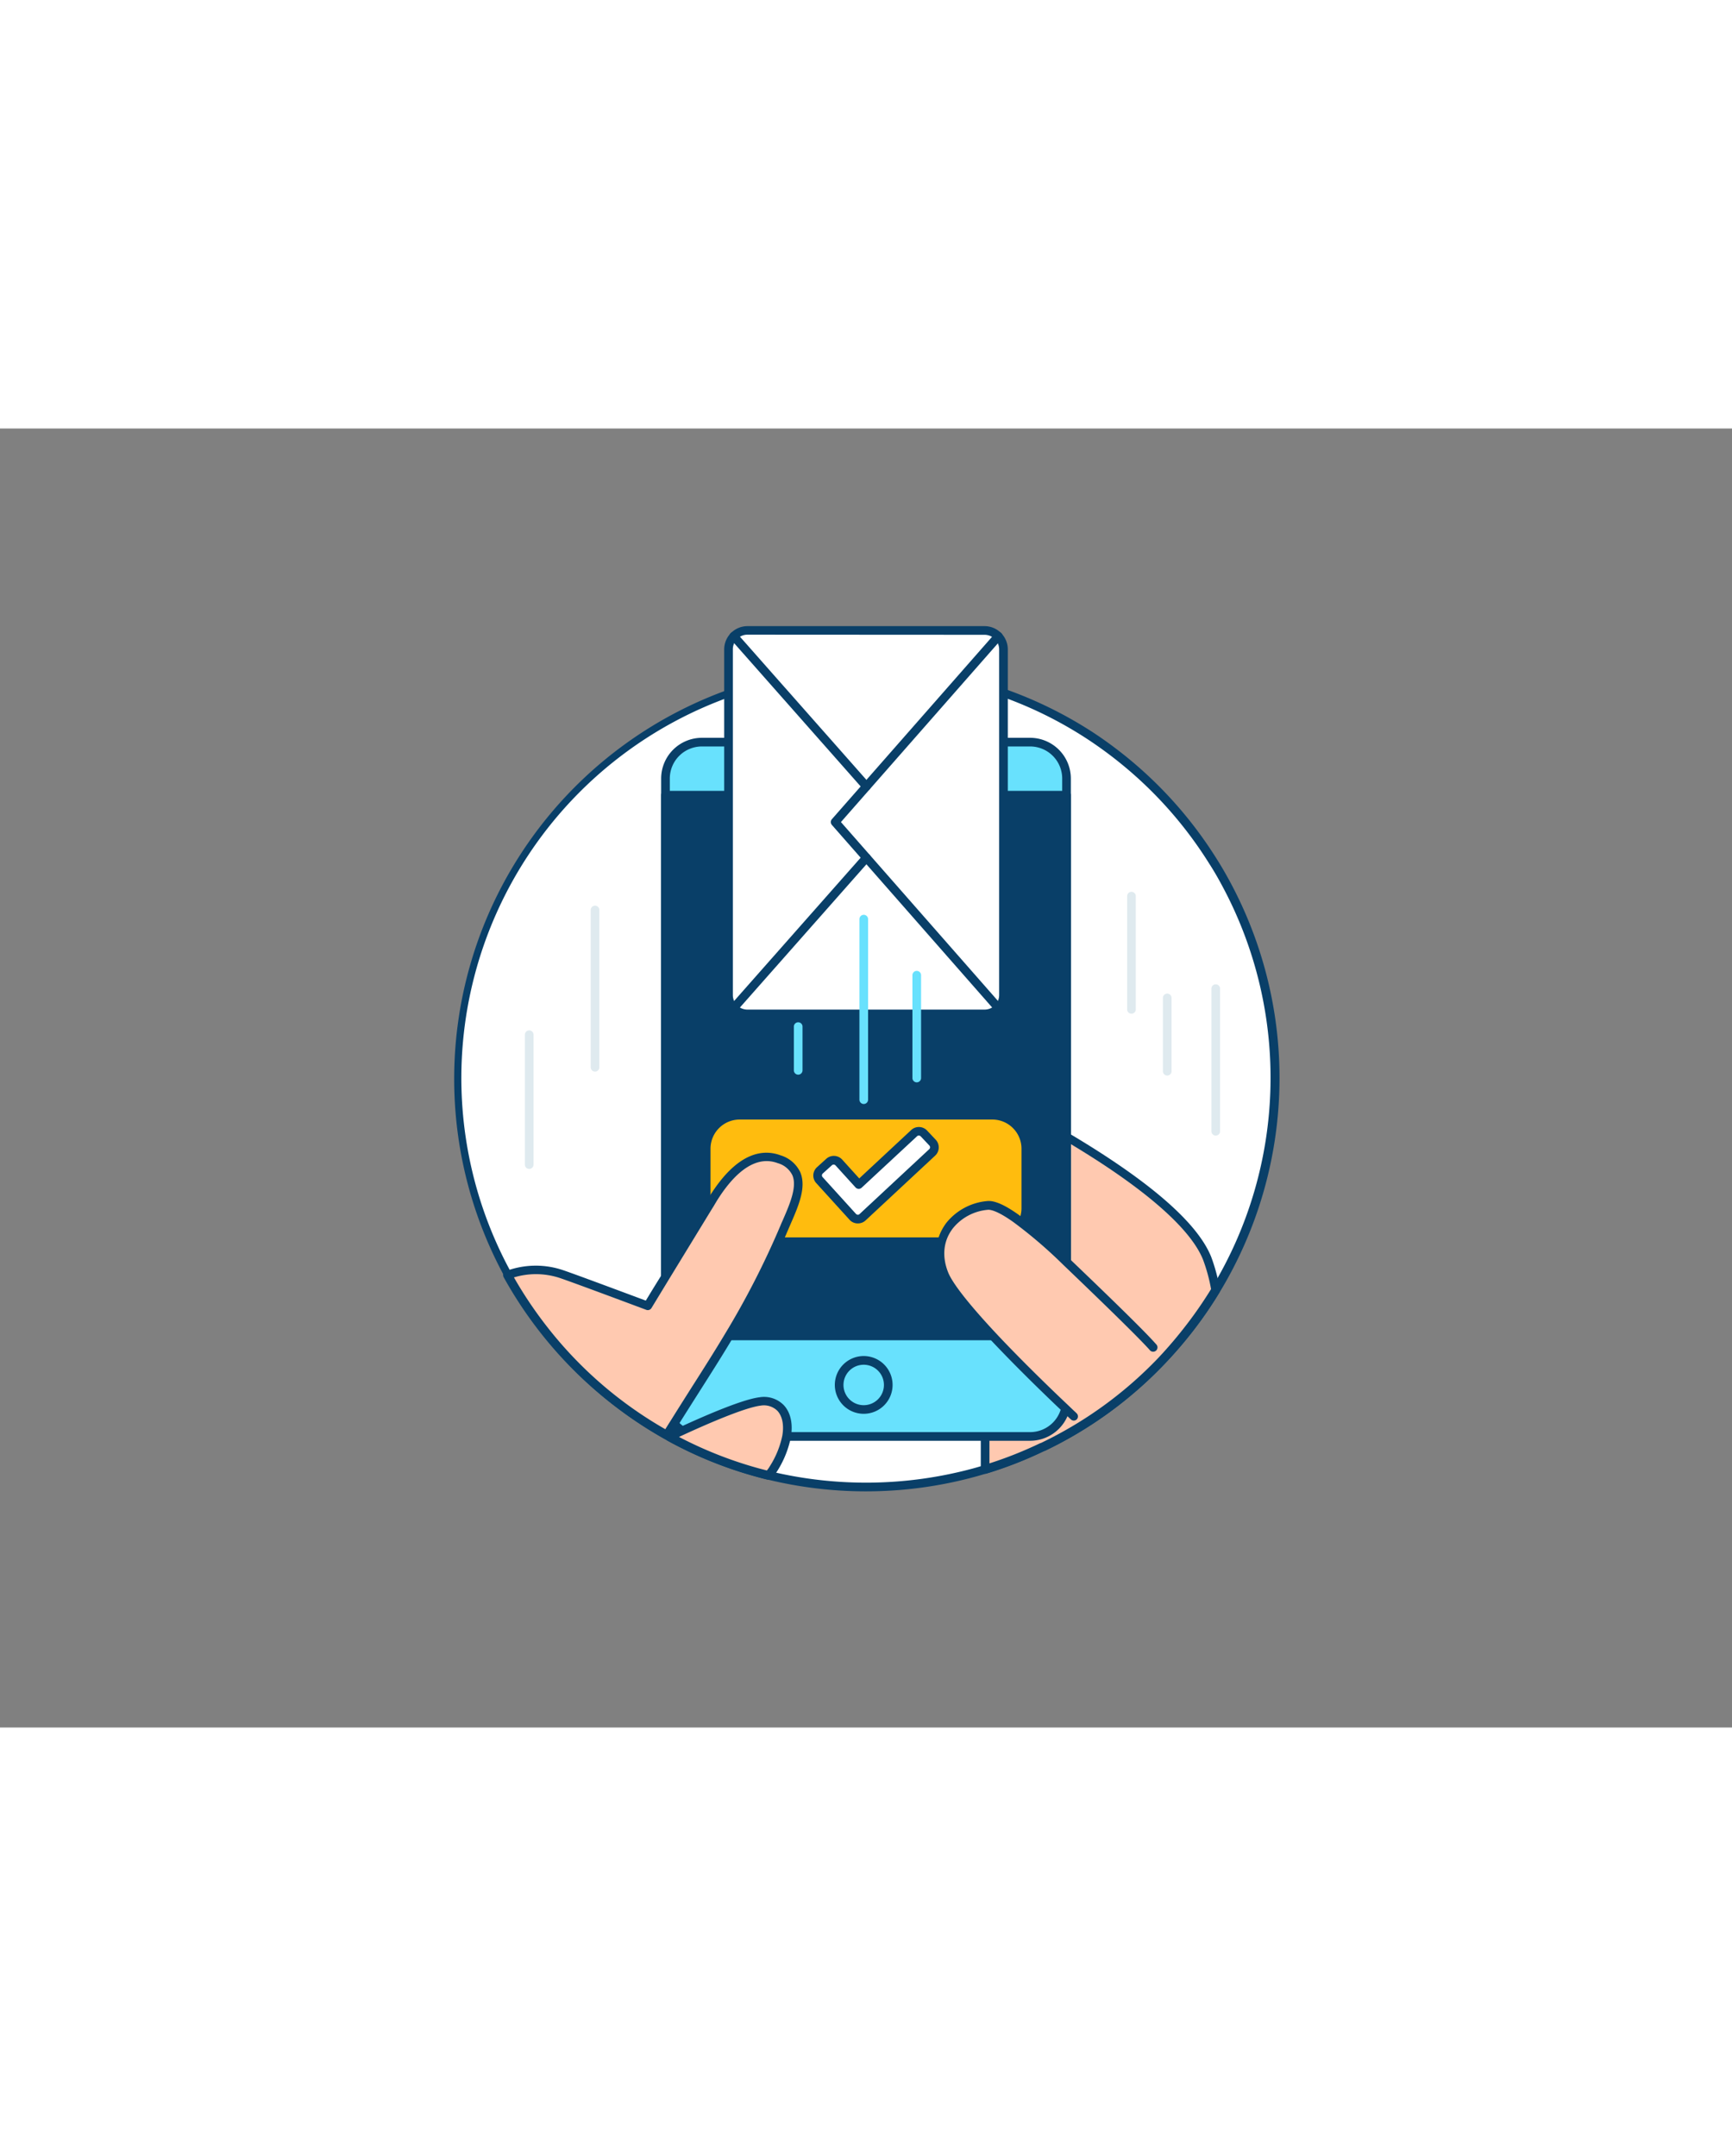 <svg xmlns="http://www.w3.org/2000/svg" viewBox="0 0 400 300" data-imageid="new-message-e6" imageName="Sent messages" class="illustrations_image" style="width: 241px;"><rect x="0" y="0" width="400" height="300" fill="#808080" stroke="none"/><g id="tei5fo5abvz1574smuf7_299_sent_messages_outline" data-name="#299_sent_messages_outline"><path d="M294.46,150a93.92,93.92,0,0,1-13.69,49h0a93.48,93.48,0,0,1-5.95,8.66,96.29,96.29,0,0,1-6.66,7.74,94.06,94.06,0,0,1-27.37,19.81h0a92.19,92.19,0,0,1-13.27,5.18c-.85.26-1.7.51-2.56.74a95.2,95.2,0,0,1-47.47.63c-.82-.2-1.62-.41-2.43-.63a93.26,93.26,0,0,1-20.47-8.3c-.21-.1-.41-.22-.62-.34A94.46,94.46,0,1,1,280.11,99.94c1.1,1.74,2.13,3.52,3.11,5.34A94,94,0,0,1,294.46,150Z" fill="#fff"/><path d="M200,245.46a96.28,96.28,0,0,1-22.76-2.73c-.82-.2-1.63-.41-2.45-.64a94.18,94.18,0,0,1-20.69-8.38l-.53-.29-.11-.06a95.47,95.47,0,1,1,99.24-163,97.91,97.91,0,0,1,7.91,5.85A95.48,95.48,0,0,1,281,99.41c1.08,1.7,2.1,3.47,3.14,5.4a95.5,95.5,0,0,1-2.43,94.61.41.41,0,0,1-.05.09,93.69,93.69,0,0,1-6,8.75,97.2,97.2,0,0,1-6.73,7.82,94.58,94.58,0,0,1-27.59,20l-.08,0a92.68,92.68,0,0,1-13.41,5.24c-.86.26-1.72.51-2.59.75A95.85,95.85,0,0,1,200,245.46Zm0-188.92a93.47,93.47,0,0,0-45.55,175.08l.12.07c.15.08.29.17.44.24a92.78,92.78,0,0,0,20.3,8.24l2.41.62a94.68,94.68,0,0,0,47-.62c.85-.23,1.69-.48,2.53-.74a91,91,0,0,0,13.06-5.09l.08,0a92.85,92.85,0,0,0,27.08-19.6A99.11,99.11,0,0,0,274,207a93.45,93.45,0,0,0,5.84-8.49.41.41,0,0,1,.05-.09,93.54,93.54,0,0,0,2.42-92.71c-1-1.88-2-3.61-3.08-5.28a93.52,93.52,0,0,0-19.93-22.68,96,96,0,0,0-7.73-5.73A93,93,0,0,0,200,56.54ZM280.77,199h0Z" fill="#093f68"/><path d="M280.77,199h0a93.48,93.48,0,0,1-5.95,8.66,96.29,96.29,0,0,1-6.66,7.74,94.06,94.06,0,0,1-27.37,19.81h0a92.19,92.19,0,0,1-13.27,5.18v-9.11c0-2.95-9.26-13.48-16.94-21.72-5.46-5.85-10.13-10.55-10.13-10.55l8.22-15,11.82-21.52.08-.15,1.49-2.71,3.88-7.06s9.43,4.45,20.38,10.93c13.23,7.84,28.7,18.63,32.49,28.1A39.93,39.93,0,0,1,280.77,199Z" fill="#ffc9b0"/><path d="M227.51,241.39a1,1,0,0,1-.6-.2,1,1,0,0,1-.4-.8v-9.11c0-.74-1.2-4.44-16.67-21-5.39-5.77-10.06-10.48-10.11-10.53a1,1,0,0,1-.17-1.18l25.49-46.41a1,1,0,0,1,1.31-.42c.09,0,9.6,4.54,20.46,11,18.67,11.07,29.74,20.68,32.91,28.59a41,41,0,0,1,2,7.54,1.1,1.1,0,0,1,0,.18h0a1,1,0,0,1-.15.52,93.69,93.69,0,0,1-6,8.75,97.2,97.2,0,0,1-6.73,7.82,94.58,94.58,0,0,1-27.59,20l-.08,0a92.68,92.68,0,0,1-13.41,5.24A.92.92,0,0,1,227.51,241.39Zm-25.84-42.55c1.38,1.39,5.28,5.37,9.63,10,17.21,18.46,17.21,21.32,17.21,22.4V239a91.58,91.58,0,0,0,11.77-4.69l.08,0a92.85,92.85,0,0,0,27.08-19.6A99.11,99.11,0,0,0,274,207a94.57,94.57,0,0,0,5.69-8.25,38.87,38.87,0,0,0-1.85-6.79c-2.95-7.38-14-16.93-32.07-27.61-8.92-5.28-16.9-9.24-19.45-10.48Z" fill="#093f68"/><rect x="153.69" y="72.43" width="92.63" height="160.35" rx="8.42" fill="#68e1fd" class="target-color"/><path d="M237.9,233.78H162.1a9.43,9.43,0,0,1-9.41-9.42V80.84a9.42,9.42,0,0,1,9.41-9.41h75.8a9.42,9.42,0,0,1,9.41,9.41V224.36A9.43,9.43,0,0,1,237.9,233.78ZM162.1,73.43a7.41,7.41,0,0,0-7.41,7.41V224.36a7.42,7.42,0,0,0,7.41,7.42h75.8a7.42,7.42,0,0,0,7.41-7.42V80.84a7.41,7.41,0,0,0-7.41-7.41Z" fill="#093f68"/><path d="M199.48,227.55a6.67,6.67,0,1,1,6.66-6.67A6.67,6.67,0,0,1,199.48,227.55Zm0-11.33a4.67,4.67,0,1,0,4.66,4.66A4.67,4.67,0,0,0,199.48,216.22Z" fill="#093f68"/><rect x="153.69" y="84.68" width="92.63" height="124.88" fill="#093f68"/><path d="M246.31,210.56H153.69a1,1,0,0,1-1-1V84.68a1,1,0,0,1,1-1h92.62a1,1,0,0,1,1,1V209.56A1,1,0,0,1,246.31,210.56Zm-91.62-2h90.62V85.68H154.69Z" fill="#093f68"/><path d="M195.4,79.76h-1.89a1,1,0,0,1,0-2h1.89a1,1,0,0,1,0,2Z" fill="#093f68"/><path d="M206.49,79.76H198a1,1,0,0,1,0-2h8.5a1,1,0,0,1,0,2Z" fill="#093f68"/><path d="M181.65,232.78a21.93,21.93,0,0,1-2.88,7.21,12.3,12.3,0,0,1-1.29,1.77c-.82-.2-1.62-.41-2.43-.63a93.26,93.26,0,0,1-20.47-8.3l3-1.39c5.26-2.42,14.12-6.29,18-6.77C179.68,224.17,182.63,227.22,181.65,232.78Z" fill="#ffc9b0"/><path d="M177.48,242.76a1,1,0,0,1-.24,0c-.82-.2-1.63-.41-2.45-.64a94.18,94.18,0,0,1-20.69-8.38,1,1,0,0,1-.52-.91,1,1,0,0,1,.58-.88l.8-.37,2.18-1c6.22-2.86,14.45-6.38,18.28-6.85a6.39,6.39,0,0,1,5.57,1.8c1.61,1.7,2.19,4.35,1.65,7.47h0a23.11,23.11,0,0,1-3,7.55,13.49,13.49,0,0,1-1.39,1.91A1,1,0,0,1,177.48,242.76Zm-20.67-9.87a92.65,92.65,0,0,0,18.5,7.28l1.8.47a8.84,8.84,0,0,0,.79-1.15,21,21,0,0,0,2.77-6.88h0c.43-2.48,0-4.53-1.13-5.75a4.46,4.46,0,0,0-3.88-1.2c-3.76.47-12.69,4.39-17.68,6.69Z" fill="#093f68"/><rect x="163.09" y="158.59" width="73.82" height="29.22" rx="7.73" fill="#ffbc0e"/><path d="M229.17,188.81H170.83a8.75,8.75,0,0,1-8.74-8.73V166.33a8.75,8.75,0,0,1,8.74-8.74h58.34a8.75,8.75,0,0,1,8.74,8.74v13.75A8.75,8.75,0,0,1,229.17,188.81Zm-58.34-29.22a6.74,6.74,0,0,0-6.74,6.74v13.75a6.74,6.74,0,0,0,6.74,6.73h58.34a6.74,6.74,0,0,0,6.74-6.73V166.33a6.74,6.74,0,0,0-6.74-6.74Z" fill="#093f68"/><path d="M196.89,182.06l-7.69-8.47a1.6,1.6,0,0,1,.1-2.26l2.14-1.94a1.61,1.61,0,0,1,2.26.11l4.63,5.1,12.77-11.87a1.59,1.59,0,0,1,2.25.08l2,2.12a1.59,1.59,0,0,1-.08,2.25l-16.11,15A1.58,1.58,0,0,1,196.89,182.06Z" fill="#fff"/><path d="M198.06,183.58H198a2.55,2.55,0,0,1-1.8-.84l-7.69-8.47a2.6,2.6,0,0,1-.68-1.87,2.64,2.64,0,0,1,.85-1.8l2.14-1.94a2.61,2.61,0,0,1,3.67.17l3.95,4.36,12-11.18a2.6,2.6,0,0,1,3.67.13l2,2.12a2.6,2.6,0,0,1-.14,3.67l-16.11,15A2.59,2.59,0,0,1,198.06,183.58ZM192.52,170a.59.59,0,0,0-.4.15L190,172.07a.59.59,0,0,0,0,.84l7.69,8.48h0a.63.63,0,0,0,.41.19.53.53,0,0,0,.41-.16l16.11-15a.6.6,0,0,0,0-.84l-2-2.12a.6.6,0,0,0-.84,0L199,175.33a1,1,0,0,1-1.42-.06l-4.63-5.1A.59.59,0,0,0,192.52,170Z" fill="#093f68"/><path d="M155.66,229.77c-.56.88-1.12,1.79-1.7,2.72a95,95,0,0,1-36.76-37,18.75,18.75,0,0,1,12.09-.34c2.16.67,20.28,7.46,20.28,7.46s1.74-2.87,4.12-6.76l9.84-16.11c.38-.62.74-1.19,1.06-1.72,2.09-3.4,7.89-12.06,15.37-9.25,7.21,2.71,3.91,9.42,1.37,15.27l-.27.64a196.19,196.19,0,0,1-12.74,24.88C164.51,215.94,160.42,222.16,155.66,229.77Z" fill="#ffc9b0"/><path d="M154,233.49a1,1,0,0,1-.49-.13A96.13,96.13,0,0,1,116.32,196a1,1,0,0,1-.06-.83,1,1,0,0,1,.6-.59,19.65,19.65,0,0,1,12.73-.35c1.93.59,16,5.86,19.56,7.18.65-1.08,2-3.31,3.69-6l9.84-16.11.47-.76c.2-.34.4-.65.58-1,6.57-10.67,12.64-11.15,16.58-9.67a7.38,7.38,0,0,1,4.51,3.89c1.47,3.48-.42,7.8-2.25,12l-.32.74c-.09.2-.18.42-.27.63a197.13,197.13,0,0,1-12.8,25c-2.45,4.11-5.05,8.19-7.8,12.52-1.55,2.44-3.17,5-4.87,7.71h0c-.4.63-.8,1.28-1.21,1.94l-.48.77A1,1,0,0,1,154,233.49Zm-35.3-37.43A94.31,94.31,0,0,0,126,207a93.24,93.24,0,0,0,27.65,24.11c.4-.65.8-1.29,1.2-1.91,1.7-2.73,3.32-5.28,4.87-7.73,2.75-4.31,5.33-8.38,7.77-12.46a194.72,194.72,0,0,0,12.68-24.76c.09-.21.18-.41.26-.63l.34-.76c1.58-3.62,3.37-7.72,2.23-10.4a5.35,5.35,0,0,0-3.36-2.79c-5.87-2.21-10.94,3.59-14.17,8.83-.18.31-.38.63-.59,1l-.47.75-9.84,16.11-4.11,6.76a1,1,0,0,1-1.21.42c-.18-.07-18.12-6.79-20.23-7.44A17.57,17.57,0,0,0,118.66,196.06Zm37,33.71h0Z" fill="#093f68"/><path d="M248,228.12s-.7-.65-1.88-1.78c-3.33-3.14-10.52-10.05-16.82-16.78-5.3-5.66-10-11.2-11.2-14.28A11,11,0,0,1,219.33,184a12.7,12.7,0,0,1,8.7-4.59c1.46-.16,3.77,1,6.57,3a111.43,111.43,0,0,1,11.71,10c9.49,9.08,17.43,16.82,20,19.68" fill="#ffc9b0"/><path d="M248,229.12a1,1,0,0,1-.68-.27s-.7-.65-1.89-1.79c-2.22-2.09-10-9.51-16.86-16.82-6.45-6.88-10.28-11.79-11.4-14.59a12.08,12.08,0,0,1,1.41-12.23,13.65,13.65,0,0,1,9.38-5c1.66-.18,4,.82,7.26,3.14A111.82,111.82,0,0,1,247,191.74c11.21,10.72,17.76,17.18,20,19.74a1,1,0,1,1-1.49,1.32c-2.21-2.48-8.91-9.08-19.92-19.62a107.29,107.29,0,0,0-11.6-9.94c-3.66-2.59-5.26-2.87-5.88-2.8a11.64,11.64,0,0,0-8,4.22c-2.24,2.85-2.64,6.49-1.13,10.25.7,1.76,3.18,5.62,11,14,6.8,7.26,14.56,14.64,16.78,16.73,1.17,1.13,1.87,1.77,1.87,1.78a1,1,0,0,1,.05,1.41A1,1,0,0,1,248,229.12Z" fill="#093f68"/><rect x="155.72" y="59.15" width="88.56" height="63.49" rx="4.36" transform="translate(290.89 -109.11) rotate(90)" fill="#fff"/><path d="M227.38,136.17H172.62a5.37,5.37,0,0,1-5.37-5.36V51a5.38,5.38,0,0,1,5.37-5.36h54.76A5.38,5.38,0,0,1,232.75,51v79.84A5.37,5.37,0,0,1,227.38,136.17ZM172.62,47.61A3.37,3.37,0,0,0,169.25,51v79.84a3.36,3.36,0,0,0,3.37,3.36h54.76a3.36,3.36,0,0,0,3.37-3.36V51a3.37,3.37,0,0,0-3.37-3.36Z" fill="#093f68"/><path d="M230.56,134.81a1,1,0,0,1-.76-.34L192.12,91.55a1,1,0,0,1,0-1.32L229.8,47.32a1,1,0,0,1,1.51,1.32l-37.1,42.25,37.1,42.26a1,1,0,0,1-.09,1.41A1,1,0,0,1,230.56,134.81Z" fill="#093f68"/><path d="M169.46,134.82a1.07,1.07,0,0,1-.67-.25,1,1,0,0,1-.08-1.42l30.64-34.69a1,1,0,0,1,1.5,1.33l-30.64,34.69A1,1,0,0,1,169.46,134.82Z" fill="#093f68"/><path d="M200.1,83.66a1,1,0,0,1-.75-.34L168.71,48.63a1,1,0,0,1,.08-1.41,1,1,0,0,1,1.42.09L200.85,82a1,1,0,0,1-.09,1.41A1,1,0,0,1,200.1,83.66Z" fill="#093f68"/><path d="M211.72,151a1,1,0,0,1-1-1V126.26a1,1,0,0,1,2,0V150A1,1,0,0,1,211.72,151Z" fill="#68e1fd" class="target-color"/><path d="M199.48,156a1,1,0,0,1-1-1V113.31a1,1,0,1,1,2,0V155A1,1,0,0,1,199.48,156Z" fill="#68e1fd" class="target-color"/><path d="M184.34,149.23a1,1,0,0,1-1-1v-10.1a1,1,0,0,1,2,0v10.1A1,1,0,0,1,184.34,149.23Z" fill="#68e1fd" class="target-color"/><path d="M137.42,148.52a1,1,0,0,1-1-1V111.2a1,1,0,0,1,2,0v36.32A1,1,0,0,1,137.42,148.52Z" fill="#dfeaef"/><path d="M122.22,171a1,1,0,0,1-1-1V140a1,1,0,0,1,2,0v30A1,1,0,0,1,122.22,171Z" fill="#dfeaef"/><path d="M261.31,135.15a1,1,0,0,1-1-1V108a1,1,0,1,1,2,0v26.19A1,1,0,0,1,261.31,135.15Z" fill="#dfeaef"/><path d="M269.57,149.43a1,1,0,0,1-1-1V131.51a1,1,0,0,1,2,0v16.92A1,1,0,0,1,269.57,149.43Z" fill="#dfeaef"/><path d="M280.77,163.3a1,1,0,0,1-1-1V129.36a1,1,0,0,1,2,0V162.3A1,1,0,0,1,280.77,163.3Z" fill="#dfeaef"/></g></svg>